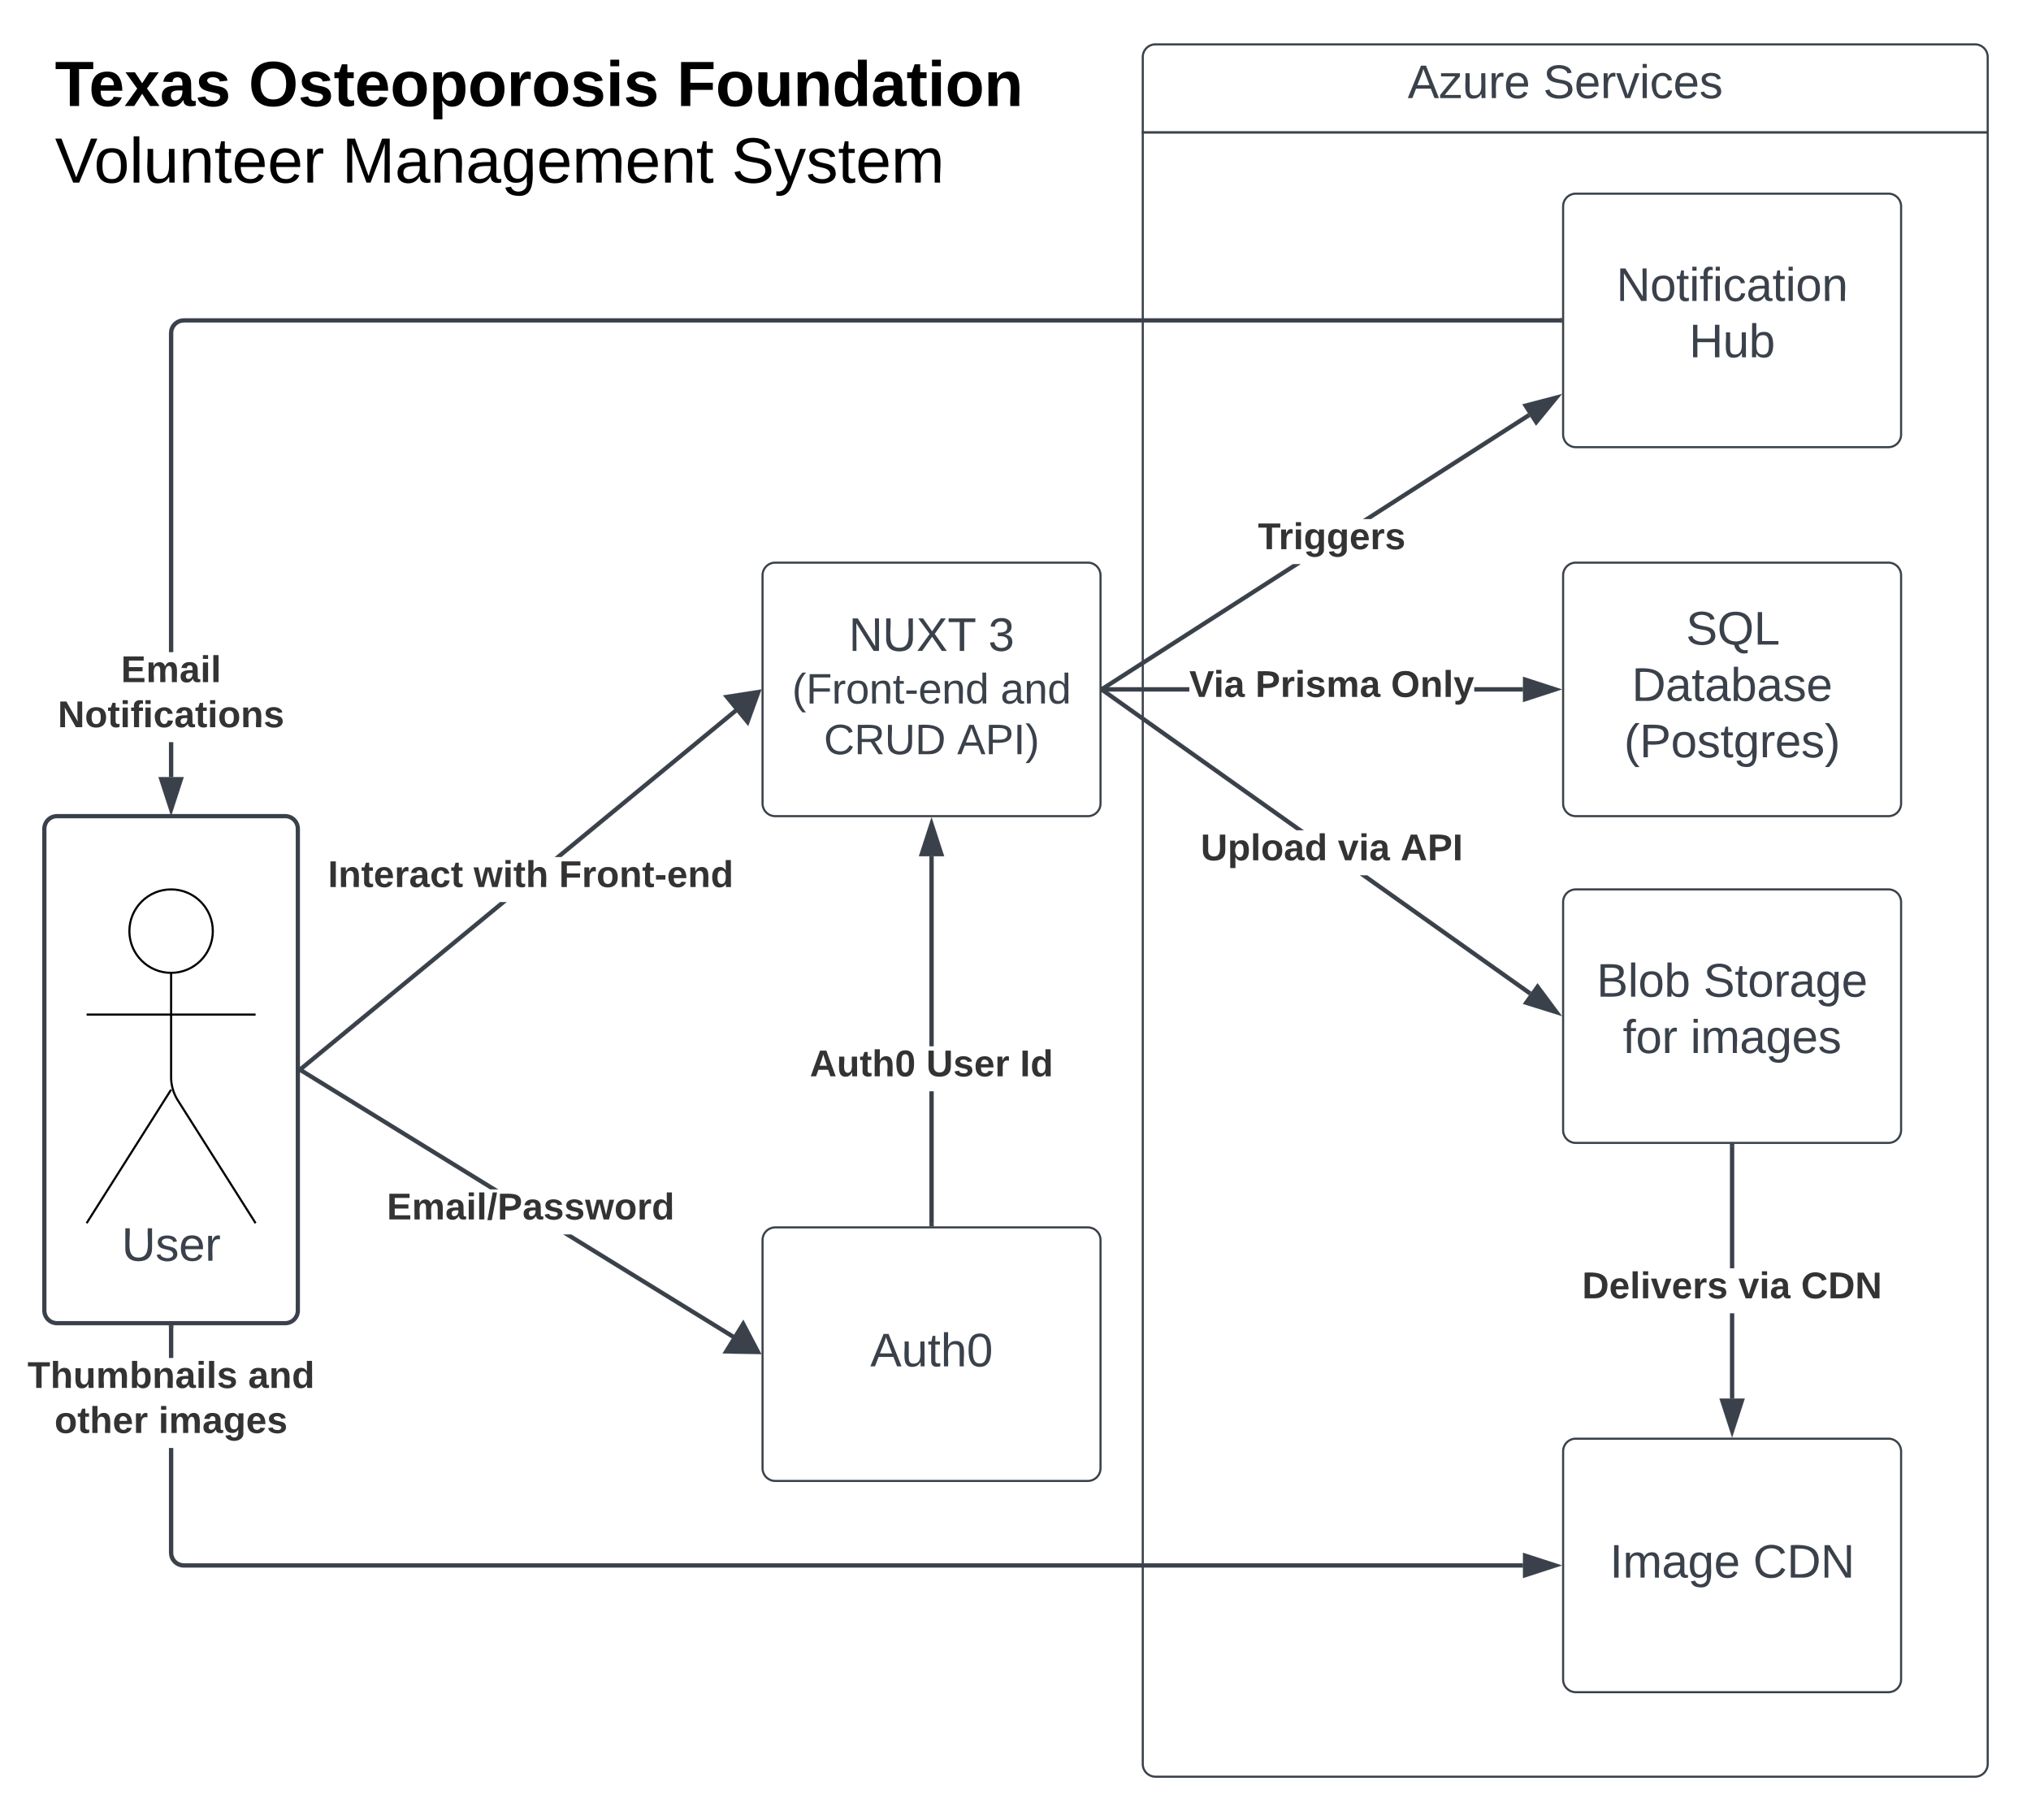 <svg xmlns="http://www.w3.org/2000/svg" xmlns:xlink="http://www.w3.org/1999/xlink" xmlns:lucid="lucid" width="961.5" height="861.5"><g transform="translate(-119 -59)" lucid:page-tab-id="0_0"><path d="M0 0h1500v1000H0z" fill="#fff"/><path d="M660 121.67V86a6 6 0 0 1 6-6h388a6 6 0 0 1 6 6v35.67z" stroke="#3a414a" fill="#fff"/><path d="M1060 121.67V894a6 6 0 0 1-6 6H666a6 6 0 0 1-6-6V121.67z" stroke="#3a414a" fill="none"/><use xlink:href="#a" transform="matrix(1,0,0,1,660,80) translate(125.401 25.444)"/><use xlink:href="#b" transform="matrix(1,0,0,1,660,80) translate(189.537 25.444)"/><path d="M140 451.33a6 6 0 0 1 6-6h108a6 6 0 0 1 6 6v228a6 6 0 0 1-6 6H146a6 6 0 0 1-6-6z" stroke="#3a414a" stroke-width="2" fill-opacity="0"/><path d="M480 331.33a6 6 0 0 1 6-6h148a6 6 0 0 1 6 6v108a6 6 0 0 1-6 6H486a6 6 0 0 1-6-6z" stroke="#3a414a" fill="#fff"/><use xlink:href="#c" transform="matrix(1,0,0,1,492,337.333) translate(28.802 29.778)"/><use xlink:href="#d" transform="matrix(1,0,0,1,492,337.333) translate(94.852 29.778)"/><use xlink:href="#e" transform="matrix(1,0,0,1,492,337.333) translate(2 54.667)"/><use xlink:href="#f" transform="matrix(1,0,0,1,492,337.333) translate(100.667 54.667)"/><use xlink:href="#g" transform="matrix(1,0,0,1,492,337.333) translate(17.028 78.667)"/><use xlink:href="#h" transform="matrix(1,0,0,1,492,337.333) translate(80.139 78.667)"/><path d="M480 646a6 6 0 0 1 6-6h148a6 6 0 0 1 6 6v108a6 6 0 0 1-6 6H486a6 6 0 0 1-6-6z" stroke="#3a414a" fill="#fff"/><use xlink:href="#i" transform="matrix(1,0,0,1,492,652) translate(38.988 53.778)"/><path d="M859 331.33a6 6 0 0 1 6-6h148a6 6 0 0 1 6 6v108a6 6 0 0 1-6 6H865a6 6 0 0 1-6-6z" stroke="#3a414a" fill="#fff"/><use xlink:href="#j" transform="matrix(1,0,0,1,871,337.333) translate(46.179 26.778)"/><use xlink:href="#k" transform="matrix(1,0,0,1,871,337.333) translate(20.5 53.444)"/><use xlink:href="#l" transform="matrix(1,0,0,1,871,337.333) translate(16.858 80.111)"/><path d="M859 486a6 6 0 0 1 6-6h148a6 6 0 0 1 6 6v108a6 6 0 0 1-6 6H865a6 6 0 0 1-6-6z" stroke="#3a414a" fill="#fff"/><use xlink:href="#m" transform="matrix(1,0,0,1,871,492) translate(3.864 38.778)"/><use xlink:href="#n" transform="matrix(1,0,0,1,871,492) translate(54.42 38.778)"/><use xlink:href="#o" transform="matrix(1,0,0,1,871,492) translate(16.241 65.444)"/><use xlink:href="#p" transform="matrix(1,0,0,1,871,492) translate(48.278 65.444)"/><path d="M859 746a6 6 0 0 1 6-6h148a6 6 0 0 1 6 6v108a6 6 0 0 1-6 6H865a6 6 0 0 1-6-6z" stroke="#3a414a" fill="#fff"/><use xlink:href="#q" transform="matrix(1,0,0,1,871,752) translate(10.099 53.778)"/><use xlink:href="#r" transform="matrix(1,0,0,1,871,752) translate(77.938 53.778)"/><path d="M219.75 499.75c0 10.9-8.84 19.75-19.75 19.75-10.9 0-19.75-8.84-19.75-19.75 0-10.9 8.84-19.75 19.75-19.75 10.9 0 19.75 8.84 19.75 19.75z" stroke="#000" fill="#fff"/><path d="M200 519.5v49.3a20.7 20.7 0 0 0 3.2 11.07L240 638m-40-63.2L160 638m0-98.75h80" stroke="#000" fill="none"/><path d="M160 486a6 6 0 0 1 6-6h68a6 6 0 0 1 6 6v168a6 6 0 0 1-6 6h-68a6 6 0 0 1-6-6z" fill="none"/><use xlink:href="#s" transform="matrix(1,0,0,1,80,638) translate(96.605 17.778)"/><path d="M682.04 386.33H641.5v-2h40.54zm157.96 0h-23.04v-2H840z" stroke="#3a414a" stroke-width=".05" fill="#3a414a"/><path d="M641.53 386.33h-1.03v-2h1.03z" fill="#3a414a"/><path d="M641.55 386.36h-1.07v-2.05h1.07zm-1.02-2v1.95h.97v-1.94z" stroke="#3a414a" stroke-width=".05" fill="#3a414a"/><path d="M855.26 385.33L841 389.97v-9.27z" fill="#3a414a"/><path d="M858.5 385.33l-18.5 6.02v-12.03zM842 388.6l10.03-3.27-10.03-3.26z" stroke="#3a414a" stroke-width=".05" fill="#3a414a"/><use xlink:href="#t" transform="matrix(1,0,0,1,682.043,374.667) translate(0 14.222)"/><use xlink:href="#u" transform="matrix(1,0,0,1,682.043,374.667) translate(31.259 14.222)"/><use xlink:href="#v" transform="matrix(1,0,0,1,682.043,374.667) translate(95.457 14.222)"/><path d="M472.37 694.43l-1.05 1.7-85.67-52.8h3.8zM354.85 622h-3.8l-89.72-55.3 1.05-1.7z" stroke="#3a414a" stroke-width=".05" fill="#3a414a"/><path d="M262.4 565.02l-1.05 1.7-.35-.2v-2.36z" fill="#3a414a"/><path d="M262.43 565l-1.07 1.76-.38-.24v-2.4zm-1.4 1.5l.3.2 1.03-1.67-1.34-.83z" stroke="#3a414a" stroke-width=".05" fill="#3a414a"/><path d="M477.83 698.97l-15-.27 8-13z" fill="#3a414a"/><path d="M479.5 700l-18.44-.34 9.85-15.98zm-14.9-2.27l11.55.2-5.38-10.22z" stroke="#3a414a" stroke-width=".05" fill="#3a414a"/><use xlink:href="#w" transform="matrix(1,0,0,1,302.151,622) translate(0 14.222)"/><path d="M561 638.5h-2v-62.92h2zm0-84.25h-2v-89.92h2z" stroke="#3a414a" stroke-width=".05" fill="#3a414a"/><path d="M561 639.5h-2v-1.03h2z" fill="#3a414a"/><path d="M561.02 639.52H559v-1.07H561zm-2-1.02v.98H561v-.98z" stroke="#3a414a" stroke-width=".05" fill="#3a414a"/><path d="M564.63 463.33h-9.26l4.63-14.26z" fill="#3a414a"/><path d="M566 464.33h-12l6-18.5zm-9.26-2h6.52L560 452.3z" stroke="#3a414a" stroke-width=".05" fill="#3a414a"/><use xlink:href="#x" transform="matrix(1,0,0,1,502.37,554.247) translate(0 14.222)"/><use xlink:href="#y" transform="matrix(1,0,0,1,502.37,554.247) translate(55.111 14.222)"/><use xlink:href="#z" transform="matrix(1,0,0,1,502.37,554.247) translate(99.506 14.222)"/><path d="M262.4 565.47l-1.26-1.54 94.6-77.93h3.13zm210.8-173.65l-88.43 72.85h-3.14l90.3-74.4z" stroke="#3a414a" stroke-width=".05" fill="#3a414a"/><path d="M262.43 565.45l-1.43 1.18v-2.6l.16-.12z" fill="#3a414a"/><path d="M262.46 565.46l-1.48 1.22v-2.65l.18-.16zm-1.44-1.4v2.52l1.37-1.13-1.25-1.5z" stroke="#3a414a" stroke-width=".05" fill="#3a414a"/><path d="M472.87 400.7l-9.7-11.8 14.8-2.32z" fill="#3a414a"/><path d="M473.22 402.67l-11.94-14.5 18.22-2.84zm-8.17-13.05l7.48 9.08 3.94-10.87z" stroke="#3a414a" stroke-width=".05" fill="#3a414a"/><use xlink:href="#A" transform="matrix(1,0,0,1,274.25,464.667) translate(0 14.222)"/><use xlink:href="#B" transform="matrix(1,0,0,1,274.25,464.667) translate(68.988 14.222)"/><use xlink:href="#C" transform="matrix(1,0,0,1,274.25,464.667) translate(109.383 14.222)"/><path d="M844 528.48l-1.17 1.63-80.02-56.77h3.46zM736.2 452h-3.46l-92-65.27 1.15-1.63z" stroke="#3a414a" stroke-width=".05" fill="#3a414a"/><path d="M641.9 385.1l-1.14 1.64-.26-.18v-2.45z" fill="#3a414a"/><path d="M641.95 385.1l-1.2 1.68-.27-.2v-2.52zm-1.43 1.45l.23.16 1.13-1.58-1.36-.96z" stroke="#3a414a" stroke-width=".05" fill="#3a414a"/><path d="M855.86 538.13l-14.32-4.48 5.37-7.56z" fill="#3a414a"/><path d="M858.5 540l-18.57-5.8 6.96-9.8zm-15.34-6.9l10.06 3.15-6.3-8.46z" stroke="#3a414a" stroke-width=".05" fill="#3a414a"/><use xlink:href="#D" transform="matrix(1,0,0,1,687.401,452) translate(0 14.222)"/><use xlink:href="#E" transform="matrix(1,0,0,1,687.401,452) translate(64.988 14.222)"/><use xlink:href="#F" transform="matrix(1,0,0,1,687.401,452) translate(94.617 14.222)"/><path d="M940 721h-2v-40.33h2zm0-61.67h-2V601.5h2z" stroke="#3a414a" stroke-width=".05" fill="#3a414a"/><path d="M940 601.53h-2v-1.03h2z" fill="#3a414a"/><path d="M940.02 601.55H938v-1.07H940zm-2-1.02v.97H940v-.98z" stroke="#3a414a" stroke-width=".05" fill="#3a414a"/><path d="M939 736.26L934.37 722h9.26z" fill="#3a414a"/><path d="M939 739.5l-6-18.5h12zm-3.26-16.5l3.26 10.03 3.26-10.03z" stroke="#3a414a" stroke-width=".05" fill="#3a414a"/><use xlink:href="#G" transform="matrix(1,0,0,1,867.988,659.333) translate(0 14.222)"/><use xlink:href="#E" transform="matrix(1,0,0,1,867.988,659.333) translate(74.025 14.222)"/><use xlink:href="#H" transform="matrix(1,0,0,1,867.988,659.333) translate(103.654 14.222)"/><path d="M201 793.96l.06.82.2.76.3.73.4.67.5.6.6.5.67.4.73.3.76.2.82.06H840v2H205.96l-1.06-.08-1.06-.26-1.02-.42-.94-.57-.83-.72-.72-.83-.57-.94-.42-1.02-.26-1.06-.08-1.06v-49.62h2zm0-92.2h-2v-14.43h2z" stroke="#3a414a" stroke-width=".05" fill="#3a414a"/><path d="M201 687.36h-2v-1.03h2z" fill="#3a414a"/><path d="M201.03 687.38h-2.06v-1.07h2.06zm-1.03-1.02h-.97v.97h1.94v-.97z" stroke="#3a414a" stroke-width=".05" fill="#3a414a"/><path d="M855.26 800L841 804.63v-9.26z" fill="#3a414a"/><path d="M858.5 800l-18.5 6v-12zm-16.5 3.26l10.03-3.26-10.03-3.26z" stroke="#3a414a" stroke-width=".05" fill="#3a414a"/><g><use xlink:href="#I" transform="matrix(1,0,0,1,132.025,701.753) translate(0.005 14.222)"/><use xlink:href="#J" transform="matrix(1,0,0,1,132.025,701.753) translate(104.449 14.222)"/><use xlink:href="#K" transform="matrix(1,0,0,1,132.025,701.753) translate(12.77 35.556)"/><use xlink:href="#L" transform="matrix(1,0,0,1,132.025,701.753) translate(62.005 35.556)"/></g><path d="M859 156.67a6 6 0 0 1 6-6h148a6 6 0 0 1 6 6v108a6 6 0 0 1-6 6H865a6 6 0 0 1-6-6z" stroke="#3a414a" fill="#fff"/><g><use xlink:href="#M" transform="matrix(1,0,0,1,871,162.667) translate(13.185 38.778)"/><use xlink:href="#N" transform="matrix(1,0,0,1,871,162.667) translate(47.66 65.444)"/></g><path d="M201 426.83h-2v-16.5h2zm656.5-215.16H206.04l-.82.06-.76.18-.73.3-.67.42-.6.5-.5.6-.4.68-.3.72-.2.76-.06.83v150.97h-2V216.63l.08-1.06.26-1.07.42-1 .57-.95.72-.84.83-.7.94-.57 1.02-.42 1.06-.25 1.06-.08H857.5z" stroke="#3a414a" stroke-width=".05" fill="#3a414a"/><path d="M858.5 211.67h-1.02v-2h1.02z" fill="#3a414a"/><path d="M858.52 211.7h-1.07v-2.06h1.07zm-1.02-2v1.94h.98v-1.95z" stroke="#3a414a" stroke-width=".05" fill="#3a414a"/><path d="M200 442.1l-4.63-14.27h9.26z" fill="#3a414a"/><path d="M200 445.33l-6-18.5h12zm-3.26-16.5l3.26 10.03 3.26-10.03z" stroke="#3a414a" stroke-width=".05" fill="#3a414a"/><g><use xlink:href="#O" transform="matrix(1,0,0,1,146.346,367.667) translate(29.956 14.222)"/><use xlink:href="#P" transform="matrix(1,0,0,1,146.346,367.667) translate(0.005 35.556)"/></g><path d="M641.88 385.63l-1.08-1.68 90.22-57.9h3.7zm201.6-129.34l-75.5 48.43h-3.7l78.1-50.12z" stroke="#3a414a" stroke-width=".05" fill="#3a414a"/><path d="M641.9 385.62l-1.4.9v-2.38l.32-.2z" fill="#3a414a"/><path d="M641.94 385.63l-1.47.94v-2.44l.36-.23zm-1.42-1.47v2.32l1.35-.87-1.05-1.63z" stroke="#3a414a" stroke-width=".05" fill="#3a414a"/><path d="M846.27 258.8l-5-7.8 14.5-3.8z" fill="#3a414a"/><path d="M846.17 260.5l-6.5-10.1 18.83-4.94zm-3.32-8.87l3.52 5.5 6.68-8.17z" stroke="#3a414a" stroke-width=".05" fill="#3a414a"/><g><use xlink:href="#Q" transform="matrix(1,0,0,1,714.512,304.73) translate(0 14.222)"/></g><path d="M140 86a6 6 0 0 1 6-6h488a6 6 0 0 1 6 6v114.8a6 6 0 0 1-6 6H146a6 6 0 0 1-6-6z" stroke="#000" stroke-opacity="0" stroke-width="2" fill="#fff" fill-opacity="0"/><g><use xlink:href="#R" transform="matrix(1,0,0,1,145,85) translate(0 24.178)"/><use xlink:href="#S" transform="matrix(1,0,0,1,145,85) translate(91.674 24.178)"/><use xlink:href="#T" transform="matrix(1,0,0,1,145,85) translate(294.415 24.178)"/><use xlink:href="#U" transform="matrix(1,0,0,1,145,85) translate(0 60.444)"/><use xlink:href="#V" transform="matrix(1,0,0,1,145,85) translate(135.832 60.444)"/><use xlink:href="#W" transform="matrix(1,0,0,1,145,85) translate(320.356 60.444)"/></g><defs><path fill="#3a414a" d="M205 0l-28-72H64L36 0H1l101-248h38L239 0h-34zm-38-99l-47-123c-12 45-31 82-46 123h93" id="X"/><path fill="#3a414a" d="M9 0v-24l116-142H16v-24h144v24L44-24h123V0H9" id="Y"/><path fill="#3a414a" d="M84 4C-5 8 30-112 23-190h32v120c0 31 7 50 39 49 72-2 45-101 50-169h31l1 190h-30c-1-10 1-25-2-33-11 22-28 36-60 37" id="Z"/><path fill="#3a414a" d="M114-163C36-179 61-72 57 0H25l-1-190h30c1 12-1 29 2 39 6-27 23-49 58-41v29" id="aa"/><path fill="#3a414a" d="M100-194c63 0 86 42 84 106H49c0 40 14 67 53 68 26 1 43-12 49-29l28 8c-11 28-37 45-77 45C44 4 14-33 15-96c1-61 26-98 85-98zm52 81c6-60-76-77-97-28-3 7-6 17-6 28h103" id="ab"/><g id="a"><use transform="matrix(0.062,0,0,0.062,0,0)" xlink:href="#X"/><use transform="matrix(0.062,0,0,0.062,14.815,0)" xlink:href="#Y"/><use transform="matrix(0.062,0,0,0.062,25.926,0)" xlink:href="#Z"/><use transform="matrix(0.062,0,0,0.062,38.272,0)" xlink:href="#aa"/><use transform="matrix(0.062,0,0,0.062,45.617,0)" xlink:href="#ab"/></g><path fill="#3a414a" d="M185-189c-5-48-123-54-124 2 14 75 158 14 163 119 3 78-121 87-175 55-17-10-28-26-33-46l33-7c5 56 141 63 141-1 0-78-155-14-162-118-5-82 145-84 179-34 5 7 8 16 11 25" id="ac"/><path fill="#3a414a" d="M108 0H70L1-190h34L89-25l56-165h34" id="ad"/><path fill="#3a414a" d="M24-231v-30h32v30H24zM24 0v-190h32V0H24" id="ae"/><path fill="#3a414a" d="M96-169c-40 0-48 33-48 73s9 75 48 75c24 0 41-14 43-38l32 2c-6 37-31 61-74 61-59 0-76-41-82-99-10-93 101-131 147-64 4 7 5 14 7 22l-32 3c-4-21-16-35-41-35" id="af"/><path fill="#3a414a" d="M135-143c-3-34-86-38-87 0 15 53 115 12 119 90S17 21 10-45l28-5c4 36 97 45 98 0-10-56-113-15-118-90-4-57 82-63 122-42 12 7 21 19 24 35" id="ag"/><g id="b"><use transform="matrix(0.062,0,0,0.062,0,0)" xlink:href="#ac"/><use transform="matrix(0.062,0,0,0.062,14.815,0)" xlink:href="#ab"/><use transform="matrix(0.062,0,0,0.062,27.16,0)" xlink:href="#aa"/><use transform="matrix(0.062,0,0,0.062,34.506,0)" xlink:href="#ad"/><use transform="matrix(0.062,0,0,0.062,45.617,0)" xlink:href="#ae"/><use transform="matrix(0.062,0,0,0.062,50.494,0)" xlink:href="#af"/><use transform="matrix(0.062,0,0,0.062,61.605,0)" xlink:href="#ab"/><use transform="matrix(0.062,0,0,0.062,73.951,0)" xlink:href="#ag"/></g><path fill="#3a414a" d="M190 0L58-211 59 0H30v-248h39L202-35l-2-213h31V0h-41" id="ah"/><path fill="#3a414a" d="M232-93c-1 65-40 97-104 97C67 4 28-28 28-90v-158h33c8 89-33 224 67 224 102 0 64-133 71-224h33v155" id="ai"/><path fill="#3a414a" d="M195 0l-74-108L45 0H8l94-129-87-119h37l69 98 67-98h37l-84 118L233 0h-38" id="aj"/><path fill="#3a414a" d="M127-220V0H93v-220H8v-28h204v28h-85" id="ak"/><g id="c"><use transform="matrix(0.062,0,0,0.062,0,0)" xlink:href="#ah"/><use transform="matrix(0.062,0,0,0.062,15.988,0)" xlink:href="#ai"/><use transform="matrix(0.062,0,0,0.062,31.975,0)" xlink:href="#aj"/><use transform="matrix(0.062,0,0,0.062,46.79,0)" xlink:href="#ak"/></g><path fill="#3a414a" d="M126-127c33 6 58 20 58 59 0 88-139 92-164 29-3-8-5-16-6-25l32-3c6 27 21 44 54 44 32 0 52-15 52-46 0-38-36-46-79-43v-28c39 1 72-4 72-42 0-27-17-43-46-43-28 0-47 15-49 41l-32-3c6-42 35-63 81-64 48-1 79 21 79 65 0 36-21 52-52 59" id="al"/><use transform="matrix(0.062,0,0,0.062,0,0)" xlink:href="#al" id="d"/><path fill="#3a414a" d="M87 75C49 33 22-17 22-94c0-76 28-126 65-167h31c-38 41-64 92-64 168S80 34 118 75H87" id="am"/><path fill="#3a414a" d="M63-220v92h138v28H63V0H30v-248h175v28H63" id="an"/><path fill="#3a414a" d="M100-194c62-1 85 37 85 99 1 63-27 99-86 99S16-35 15-95c0-66 28-99 85-99zM99-20c44 1 53-31 53-75 0-43-8-75-51-75s-53 32-53 75 10 74 51 75" id="ao"/><path fill="#3a414a" d="M117-194c89-4 53 116 60 194h-32v-121c0-31-8-49-39-48C34-167 62-67 57 0H25l-1-190h30c1 10-1 24 2 32 11-22 29-35 61-36" id="ap"/><path fill="#3a414a" d="M59-47c-2 24 18 29 38 22v24C64 9 27 4 27-40v-127H5v-23h24l9-43h21v43h35v23H59v120" id="aq"/><path fill="#3a414a" d="M16-82v-28h88v28H16" id="ar"/><path fill="#3a414a" d="M85-194c31 0 48 13 60 33l-1-100h32l1 261h-30c-2-10 0-23-3-31C134-8 116 4 85 4 32 4 16-35 15-94c0-66 23-100 70-100zm9 24c-40 0-46 34-46 75 0 40 6 74 45 74 42 0 51-32 51-76 0-42-9-74-50-73" id="as"/><g id="e"><use transform="matrix(0.056,0,0,0.056,0,0)" xlink:href="#am"/><use transform="matrix(0.056,0,0,0.056,6.611,0)" xlink:href="#an"/><use transform="matrix(0.056,0,0,0.056,18.778,0)" xlink:href="#aa"/><use transform="matrix(0.056,0,0,0.056,25.389,0)" xlink:href="#ao"/><use transform="matrix(0.056,0,0,0.056,36.5,0)" xlink:href="#ap"/><use transform="matrix(0.056,0,0,0.056,47.611,0)" xlink:href="#aq"/><use transform="matrix(0.056,0,0,0.056,53.167,0)" xlink:href="#ar"/><use transform="matrix(0.056,0,0,0.056,59.778,0)" xlink:href="#ab"/><use transform="matrix(0.056,0,0,0.056,70.889,0)" xlink:href="#ap"/><use transform="matrix(0.056,0,0,0.056,82,0)" xlink:href="#as"/></g><path fill="#3a414a" d="M141-36C126-15 110 5 73 4 37 3 15-17 15-53c-1-64 63-63 125-63 3-35-9-54-41-54-24 1-41 7-42 31l-33-3c5-37 33-52 76-52 45 0 72 20 72 64v82c-1 20 7 32 28 27v20c-31 9-61-2-59-35zM48-53c0 20 12 33 32 33 41-3 63-29 60-74-43 2-92-5-92 41" id="at"/><g id="f"><use transform="matrix(0.056,0,0,0.056,0,0)" xlink:href="#at"/><use transform="matrix(0.056,0,0,0.056,11.111,0)" xlink:href="#ap"/><use transform="matrix(0.056,0,0,0.056,22.222,0)" xlink:href="#as"/></g><path fill="#3a414a" d="M212-179c-10-28-35-45-73-45-59 0-87 40-87 99 0 60 29 101 89 101 43 0 62-24 78-52l27 14C228-24 195 4 139 4 59 4 22-46 18-125c-6-104 99-153 187-111 19 9 31 26 39 46" id="au"/><path fill="#3a414a" d="M233-177c-1 41-23 64-60 70L243 0h-38l-65-103H63V0H30v-248c88 3 205-21 203 71zM63-129c60-2 137 13 137-47 0-61-80-42-137-45v92" id="av"/><path fill="#3a414a" d="M30-248c118-7 216 8 213 122C240-48 200 0 122 0H30v-248zM63-27c89 8 146-16 146-99s-60-101-146-95v194" id="aw"/><g id="g"><use transform="matrix(0.056,0,0,0.056,0,0)" xlink:href="#au"/><use transform="matrix(0.056,0,0,0.056,14.389,0)" xlink:href="#av"/><use transform="matrix(0.056,0,0,0.056,28.778,0)" xlink:href="#ai"/><use transform="matrix(0.056,0,0,0.056,43.167,0)" xlink:href="#aw"/></g><path fill="#3a414a" d="M30-248c87 1 191-15 191 75 0 78-77 80-158 76V0H30v-248zm33 125c57 0 124 11 124-50 0-59-68-47-124-48v98" id="ax"/><path fill="#3a414a" d="M33 0v-248h34V0H33" id="ay"/><path fill="#3a414a" d="M33-261c38 41 65 92 65 168S71 34 33 75H2C39 34 66-17 66-93S39-220 2-261h31" id="az"/><g id="h"><use transform="matrix(0.056,0,0,0.056,0,0)" xlink:href="#X"/><use transform="matrix(0.056,0,0,0.056,13.333,0)" xlink:href="#ax"/><use transform="matrix(0.056,0,0,0.056,26.667,0)" xlink:href="#ay"/><use transform="matrix(0.056,0,0,0.056,32.222,0)" xlink:href="#az"/></g><path fill="#3a414a" d="M106-169C34-169 62-67 57 0H25v-261h32l-1 103c12-21 28-36 61-36 89 0 53 116 60 194h-32v-121c2-32-8-49-39-48" id="aA"/><path fill="#3a414a" d="M101-251c68 0 85 55 85 127S166 4 100 4C33 4 14-52 14-124c0-73 17-127 87-127zm-1 229c47 0 54-49 54-102s-4-102-53-102c-51 0-55 48-55 102 0 53 5 102 54 102" id="aB"/><g id="i"><use transform="matrix(0.062,0,0,0.062,0,0)" xlink:href="#X"/><use transform="matrix(0.062,0,0,0.062,14.815,0)" xlink:href="#Z"/><use transform="matrix(0.062,0,0,0.062,27.16,0)" xlink:href="#aq"/><use transform="matrix(0.062,0,0,0.062,33.333,0)" xlink:href="#aA"/><use transform="matrix(0.062,0,0,0.062,45.679,0)" xlink:href="#aB"/></g><path fill="#3a414a" d="M140-251c81 0 123 46 123 126C263-53 228-8 163 1c7 30 30 48 69 40v23c-55 16-95-15-103-61C56-3 17-48 17-125c0-80 42-126 123-126zm0 227c63 0 89-41 89-101s-29-99-89-99c-61 0-89 39-89 99S79-25 140-24" id="aC"/><path fill="#3a414a" d="M30 0v-248h33v221h125V0H30" id="aD"/><g id="j"><use transform="matrix(0.062,0,0,0.062,0,0)" xlink:href="#ac"/><use transform="matrix(0.062,0,0,0.062,14.815,0)" xlink:href="#aC"/><use transform="matrix(0.062,0,0,0.062,32.099,0)" xlink:href="#aD"/></g><path fill="#3a414a" d="M115-194c53 0 69 39 70 98 0 66-23 100-70 100C84 3 66-7 56-30L54 0H23l1-261h32v101c10-23 28-34 59-34zm-8 174c40 0 45-34 45-75 0-40-5-75-45-74-42 0-51 32-51 76 0 43 10 73 51 73" id="aE"/><g id="k"><use transform="matrix(0.062,0,0,0.062,0,0)" xlink:href="#aw"/><use transform="matrix(0.062,0,0,0.062,15.988,0)" xlink:href="#at"/><use transform="matrix(0.062,0,0,0.062,28.333,0)" xlink:href="#aq"/><use transform="matrix(0.062,0,0,0.062,34.506,0)" xlink:href="#at"/><use transform="matrix(0.062,0,0,0.062,46.852,0)" xlink:href="#aE"/><use transform="matrix(0.062,0,0,0.062,59.198,0)" xlink:href="#at"/><use transform="matrix(0.062,0,0,0.062,71.543,0)" xlink:href="#ag"/><use transform="matrix(0.062,0,0,0.062,82.654,0)" xlink:href="#ab"/></g><path fill="#3a414a" d="M177-190C167-65 218 103 67 71c-23-6-38-20-44-43l32-5c15 47 100 32 89-28v-30C133-14 115 1 83 1 29 1 15-40 15-95c0-56 16-97 71-98 29-1 48 16 59 35 1-10 0-23 2-32h30zM94-22c36 0 50-32 50-73 0-42-14-75-50-75-39 0-46 34-46 75s6 73 46 73" id="aF"/><g id="l"><use transform="matrix(0.062,0,0,0.062,0,0)" xlink:href="#am"/><use transform="matrix(0.062,0,0,0.062,7.346,0)" xlink:href="#ax"/><use transform="matrix(0.062,0,0,0.062,22.16,0)" xlink:href="#ao"/><use transform="matrix(0.062,0,0,0.062,34.506,0)" xlink:href="#ag"/><use transform="matrix(0.062,0,0,0.062,45.617,0)" xlink:href="#aq"/><use transform="matrix(0.062,0,0,0.062,51.79,0)" xlink:href="#aF"/><use transform="matrix(0.062,0,0,0.062,64.136,0)" xlink:href="#aa"/><use transform="matrix(0.062,0,0,0.062,71.481,0)" xlink:href="#ab"/><use transform="matrix(0.062,0,0,0.062,83.827,0)" xlink:href="#ag"/><use transform="matrix(0.062,0,0,0.062,94.938,0)" xlink:href="#az"/></g><path fill="#3a414a" d="M160-131c35 5 61 23 61 61C221 17 115-2 30 0v-248c76 3 177-17 177 60 0 33-19 50-47 57zm-97-11c50-1 110 9 110-42 0-47-63-36-110-37v79zm0 115c55-2 124 14 124-45 0-56-70-42-124-44v89" id="aG"/><path fill="#3a414a" d="M24 0v-261h32V0H24" id="aH"/><g id="m"><use transform="matrix(0.062,0,0,0.062,0,0)" xlink:href="#aG"/><use transform="matrix(0.062,0,0,0.062,14.815,0)" xlink:href="#aH"/><use transform="matrix(0.062,0,0,0.062,19.691,0)" xlink:href="#ao"/><use transform="matrix(0.062,0,0,0.062,32.037,0)" xlink:href="#aE"/></g><g id="n"><use transform="matrix(0.062,0,0,0.062,0,0)" xlink:href="#ac"/><use transform="matrix(0.062,0,0,0.062,14.815,0)" xlink:href="#aq"/><use transform="matrix(0.062,0,0,0.062,20.988,0)" xlink:href="#ao"/><use transform="matrix(0.062,0,0,0.062,33.333,0)" xlink:href="#aa"/><use transform="matrix(0.062,0,0,0.062,40.679,0)" xlink:href="#at"/><use transform="matrix(0.062,0,0,0.062,53.025,0)" xlink:href="#aF"/><use transform="matrix(0.062,0,0,0.062,65.37,0)" xlink:href="#ab"/></g><path fill="#3a414a" d="M101-234c-31-9-42 10-38 44h38v23H63V0H32v-167H5v-23h27c-7-52 17-82 69-68v24" id="aI"/><g id="o"><use transform="matrix(0.062,0,0,0.062,0,0)" xlink:href="#aI"/><use transform="matrix(0.062,0,0,0.062,6.173,0)" xlink:href="#ao"/><use transform="matrix(0.062,0,0,0.062,18.519,0)" xlink:href="#aa"/></g><path fill="#3a414a" d="M210-169c-67 3-38 105-44 169h-31v-121c0-29-5-50-35-48C34-165 62-65 56 0H25l-1-190h30c1 10-1 24 2 32 10-44 99-50 107 0 11-21 27-35 58-36 85-2 47 119 55 194h-31v-121c0-29-5-49-35-48" id="aJ"/><g id="p"><use transform="matrix(0.062,0,0,0.062,0,0)" xlink:href="#ae"/><use transform="matrix(0.062,0,0,0.062,4.877,0)" xlink:href="#aJ"/><use transform="matrix(0.062,0,0,0.062,23.333,0)" xlink:href="#at"/><use transform="matrix(0.062,0,0,0.062,35.679,0)" xlink:href="#aF"/><use transform="matrix(0.062,0,0,0.062,48.025,0)" xlink:href="#ab"/><use transform="matrix(0.062,0,0,0.062,60.37,0)" xlink:href="#ag"/></g><g id="q"><use transform="matrix(0.062,0,0,0.062,0,0)" xlink:href="#ay"/><use transform="matrix(0.062,0,0,0.062,6.173,0)" xlink:href="#aJ"/><use transform="matrix(0.062,0,0,0.062,24.63,0)" xlink:href="#at"/><use transform="matrix(0.062,0,0,0.062,36.975,0)" xlink:href="#aF"/><use transform="matrix(0.062,0,0,0.062,49.321,0)" xlink:href="#ab"/></g><g id="r"><use transform="matrix(0.062,0,0,0.062,0,0)" xlink:href="#au"/><use transform="matrix(0.062,0,0,0.062,15.988,0)" xlink:href="#aw"/><use transform="matrix(0.062,0,0,0.062,31.975,0)" xlink:href="#ah"/></g><g id="s"><use transform="matrix(0.062,0,0,0.062,0,0)" xlink:href="#ai"/><use transform="matrix(0.062,0,0,0.062,15.988,0)" xlink:href="#ag"/><use transform="matrix(0.062,0,0,0.062,27.099,0)" xlink:href="#ab"/><use transform="matrix(0.062,0,0,0.062,39.444,0)" xlink:href="#aa"/></g><path fill="#333" d="M147 0H94L2-248h55l64 206c17-72 42-137 63-206h54" id="aK"/><path fill="#333" d="M25-224v-37h50v37H25zM25 0v-190h50V0H25" id="aL"/><path fill="#333" d="M133-34C117-15 103 5 69 4 32 3 11-16 11-54c-1-60 55-63 116-61 1-26-3-47-28-47-18 1-26 9-28 27l-52-2c7-38 36-58 82-57s74 22 75 68l1 82c-1 14 12 18 25 15v27c-30 8-71 5-69-32zm-48 3c29 0 43-24 42-57-32 0-66-3-65 30 0 17 8 27 23 27" id="aM"/><g id="t"><use transform="matrix(0.049,0,0,0.049,0,0)" xlink:href="#aK"/><use transform="matrix(0.049,0,0,0.049,11.506,0)" xlink:href="#aL"/><use transform="matrix(0.049,0,0,0.049,16.444,0)" xlink:href="#aM"/></g><path fill="#333" d="M24-248c93 1 206-16 204 79-1 75-69 88-152 82V0H24v-248zm52 121c47 0 100 7 100-41 0-47-54-39-100-39v80" id="aN"/><path fill="#333" d="M135-150c-39-12-60 13-60 57V0H25l-1-190h47c2 13-1 29 3 40 6-28 27-53 61-41v41" id="aO"/><path fill="#333" d="M137-138c1-29-70-34-71-4 15 46 118 7 119 86 1 83-164 76-172 9l43-7c4 19 20 25 44 25 33 8 57-30 24-41C81-84 22-81 20-136c-2-80 154-74 161-7" id="aP"/><path fill="#333" d="M220-157c-53 9-28 100-34 157h-49v-107c1-27-5-49-29-50C55-147 81-57 75 0H25l-1-190h47c2 12-1 28 3 38 10-53 101-56 108 0 13-22 24-43 59-42 82 1 51 116 57 194h-49v-107c-1-25-5-48-29-50" id="aQ"/><g id="u"><use transform="matrix(0.049,0,0,0.049,0,0)" xlink:href="#aN"/><use transform="matrix(0.049,0,0,0.049,11.852,0)" xlink:href="#aO"/><use transform="matrix(0.049,0,0,0.049,18.765,0)" xlink:href="#aL"/><use transform="matrix(0.049,0,0,0.049,23.704,0)" xlink:href="#aP"/><use transform="matrix(0.049,0,0,0.049,33.58,0)" xlink:href="#aQ"/><use transform="matrix(0.049,0,0,0.049,49.383,0)" xlink:href="#aM"/></g><path fill="#333" d="M140-251c80 0 125 45 125 126S219 4 139 4C58 4 15-44 15-125s44-126 125-126zm-1 214c52 0 73-35 73-88 0-50-21-86-72-86-52 0-73 35-73 86s22 88 72 88" id="aR"/><path fill="#333" d="M135-194c87-1 58 113 63 194h-50c-7-57 23-157-34-157-59 0-34 97-39 157H25l-1-190h47c2 12-1 28 3 38 12-26 28-41 61-42" id="aS"/><path fill="#333" d="M25 0v-261h50V0H25" id="aT"/><path fill="#333" d="M123 10C108 53 80 86 19 72V37c35 8 53-11 59-39L3-190h52l48 148c12-52 28-100 44-148h51" id="aU"/><g id="v"><use transform="matrix(0.049,0,0,0.049,0,0)" xlink:href="#aR"/><use transform="matrix(0.049,0,0,0.049,13.827,0)" xlink:href="#aS"/><use transform="matrix(0.049,0,0,0.049,24.642,0)" xlink:href="#aT"/><use transform="matrix(0.049,0,0,0.049,29.58,0)" xlink:href="#aU"/></g><path fill="#333" d="M24 0v-248h195v40H76v63h132v40H76v65h150V0H24" id="aV"/><path fill="#333" d="M4 7l51-268h42L46 7H4" id="aW"/><path fill="#333" d="M231 0h-52l-39-155L100 0H48L-1-190h46L77-45c9-52 24-97 36-145h53l37 145 32-145h46" id="aX"/><path fill="#333" d="M110-194c64 0 96 36 96 99 0 64-35 99-97 99-61 0-95-36-95-99 0-62 34-99 96-99zm-1 164c35 0 45-28 45-65 0-40-10-65-43-65-34 0-45 26-45 65 0 36 10 65 43 65" id="aY"/><path fill="#333" d="M88-194c31-1 46 15 58 34l-1-101h50l1 261h-48c-2-10 0-23-3-31C134-8 116 4 84 4 32 4 16-41 15-95c0-56 19-97 73-99zm17 164c33 0 40-30 41-66 1-37-9-64-41-64s-38 30-39 65c0 43 13 65 39 65" id="aZ"/><g id="w"><use transform="matrix(0.049,0,0,0.049,0,0)" xlink:href="#aV"/><use transform="matrix(0.049,0,0,0.049,11.852,0)" xlink:href="#aQ"/><use transform="matrix(0.049,0,0,0.049,27.654,0)" xlink:href="#aM"/><use transform="matrix(0.049,0,0,0.049,37.531,0)" xlink:href="#aL"/><use transform="matrix(0.049,0,0,0.049,42.469,0)" xlink:href="#aT"/><use transform="matrix(0.049,0,0,0.049,47.407,0)" xlink:href="#aW"/><use transform="matrix(0.049,0,0,0.049,52.346,0)" xlink:href="#aN"/><use transform="matrix(0.049,0,0,0.049,64.198,0)" xlink:href="#aM"/><use transform="matrix(0.049,0,0,0.049,74.074,0)" xlink:href="#aP"/><use transform="matrix(0.049,0,0,0.049,83.951,0)" xlink:href="#aP"/><use transform="matrix(0.049,0,0,0.049,93.827,0)" xlink:href="#aX"/><use transform="matrix(0.049,0,0,0.049,107.654,0)" xlink:href="#aY"/><use transform="matrix(0.049,0,0,0.049,118.469,0)" xlink:href="#aO"/><use transform="matrix(0.049,0,0,0.049,125.383,0)" xlink:href="#aZ"/></g><path fill="#333" d="M199 0l-22-63H83L61 0H9l90-248h61L250 0h-51zm-33-102l-36-108c-10 38-24 72-36 108h72" id="ba"/><path fill="#333" d="M85 4C-2 5 27-109 22-190h50c7 57-23 150 33 157 60-5 35-97 40-157h50l1 190h-47c-2-12 1-28-3-38-12 25-28 42-61 42" id="bb"/><path fill="#333" d="M115-3C79 11 28 4 28-45v-112H4v-33h27l15-45h31v45h36v33H77v99c-1 23 16 31 38 25v30" id="bc"/><path fill="#333" d="M114-157C55-157 80-60 75 0H25v-261h50l-1 109c12-26 28-41 61-42 86-1 58 113 63 194h-50c-7-57 23-157-34-157" id="bd"/><path fill="#333" d="M101-251c68 0 84 54 84 127C185-50 166 4 99 4S15-52 14-124c-1-75 17-127 87-127zm-1 216c37-5 36-46 36-89s4-89-36-89c-39 0-36 45-36 89 0 43-3 85 36 89" id="be"/><g id="x"><use transform="matrix(0.049,0,0,0.049,0,0)" xlink:href="#ba"/><use transform="matrix(0.049,0,0,0.049,12.79,0)" xlink:href="#bb"/><use transform="matrix(0.049,0,0,0.049,23.605,0)" xlink:href="#bc"/><use transform="matrix(0.049,0,0,0.049,29.481,0)" xlink:href="#bd"/><use transform="matrix(0.049,0,0,0.049,40.296,0)" xlink:href="#be"/></g><path fill="#333" d="M238-95c0 69-44 99-111 99C63 4 22-25 22-93v-155h51v151c-1 38 19 59 55 60 90 1 49-130 58-211h52v153" id="bf"/><path fill="#333" d="M185-48c-13 30-37 53-82 52C43 2 14-33 14-96s30-98 90-98c62 0 83 45 84 108H66c0 31 8 55 39 56 18 0 30-7 34-22zm-45-69c5-46-57-63-70-21-2 6-4 13-4 21h74" id="bg"/><g id="y"><use transform="matrix(0.049,0,0,0.049,0,0)" xlink:href="#bf"/><use transform="matrix(0.049,0,0,0.049,12.79,0)" xlink:href="#aP"/><use transform="matrix(0.049,0,0,0.049,22.667,0)" xlink:href="#bg"/><use transform="matrix(0.049,0,0,0.049,32.543,0)" xlink:href="#aO"/></g><path fill="#333" d="M24 0v-248h52V0H24" id="bh"/><g id="z"><use transform="matrix(0.049,0,0,0.049,0,0)" xlink:href="#bh"/><use transform="matrix(0.049,0,0,0.049,4.938,0)" xlink:href="#aZ"/></g><path fill="#333" d="M190-63c-7 42-38 67-86 67-59 0-84-38-90-98-12-110 154-137 174-36l-49 2c-2-19-15-32-35-32-30 0-35 28-38 64-6 74 65 87 74 30" id="bi"/><g id="A"><use transform="matrix(0.049,0,0,0.049,0,0)" xlink:href="#bh"/><use transform="matrix(0.049,0,0,0.049,4.938,0)" xlink:href="#aS"/><use transform="matrix(0.049,0,0,0.049,15.753,0)" xlink:href="#bc"/><use transform="matrix(0.049,0,0,0.049,21.63,0)" xlink:href="#bg"/><use transform="matrix(0.049,0,0,0.049,31.506,0)" xlink:href="#aO"/><use transform="matrix(0.049,0,0,0.049,38.42,0)" xlink:href="#aM"/><use transform="matrix(0.049,0,0,0.049,48.296,0)" xlink:href="#bi"/><use transform="matrix(0.049,0,0,0.049,58.173,0)" xlink:href="#bc"/></g><g id="B"><use transform="matrix(0.049,0,0,0.049,0,0)" xlink:href="#aX"/><use transform="matrix(0.049,0,0,0.049,13.827,0)" xlink:href="#aL"/><use transform="matrix(0.049,0,0,0.049,18.765,0)" xlink:href="#bc"/><use transform="matrix(0.049,0,0,0.049,24.642,0)" xlink:href="#bd"/></g><path fill="#333" d="M76-208v77h127v40H76V0H24v-248h183v40H76" id="bj"/><path fill="#333" d="M14-72v-43h91v43H14" id="bk"/><g id="C"><use transform="matrix(0.049,0,0,0.049,0,0)" xlink:href="#bj"/><use transform="matrix(0.049,0,0,0.049,10.815,0)" xlink:href="#aO"/><use transform="matrix(0.049,0,0,0.049,17.728,0)" xlink:href="#aY"/><use transform="matrix(0.049,0,0,0.049,28.543,0)" xlink:href="#aS"/><use transform="matrix(0.049,0,0,0.049,39.358,0)" xlink:href="#bc"/><use transform="matrix(0.049,0,0,0.049,45.235,0)" xlink:href="#bk"/><use transform="matrix(0.049,0,0,0.049,51.111,0)" xlink:href="#bg"/><use transform="matrix(0.049,0,0,0.049,60.988,0)" xlink:href="#aS"/><use transform="matrix(0.049,0,0,0.049,71.802,0)" xlink:href="#aZ"/></g><path fill="#333" d="M135-194c53 0 70 44 70 98 0 56-19 98-73 100-31 1-45-17-59-34 3 33 2 69 2 105H25l-1-265h48c2 10 0 23 3 31 11-24 29-35 60-35zM114-30c33 0 39-31 40-66 0-38-9-64-40-64-56 0-55 130 0 130" id="bl"/><g id="D"><use transform="matrix(0.049,0,0,0.049,0,0)" xlink:href="#bf"/><use transform="matrix(0.049,0,0,0.049,12.79,0)" xlink:href="#bl"/><use transform="matrix(0.049,0,0,0.049,23.605,0)" xlink:href="#aT"/><use transform="matrix(0.049,0,0,0.049,28.543,0)" xlink:href="#aY"/><use transform="matrix(0.049,0,0,0.049,39.358,0)" xlink:href="#aM"/><use transform="matrix(0.049,0,0,0.049,49.235,0)" xlink:href="#aZ"/></g><path fill="#333" d="M128 0H69L1-190h53L99-40l48-150h52" id="bm"/><g id="E"><use transform="matrix(0.049,0,0,0.049,0,0)" xlink:href="#bm"/><use transform="matrix(0.049,0,0,0.049,9.877,0)" xlink:href="#aL"/><use transform="matrix(0.049,0,0,0.049,14.815,0)" xlink:href="#aM"/></g><g id="F"><use transform="matrix(0.049,0,0,0.049,0,0)" xlink:href="#ba"/><use transform="matrix(0.049,0,0,0.049,12.79,0)" xlink:href="#aN"/><use transform="matrix(0.049,0,0,0.049,24.642,0)" xlink:href="#bh"/></g><path fill="#333" d="M24-248c120-7 223 5 221 122C244-46 201 0 124 0H24v-248zM76-40c74 7 117-18 117-86 0-67-45-88-117-82v168" id="bn"/><g id="G"><use transform="matrix(0.049,0,0,0.049,0,0)" xlink:href="#bn"/><use transform="matrix(0.049,0,0,0.049,12.79,0)" xlink:href="#bg"/><use transform="matrix(0.049,0,0,0.049,22.667,0)" xlink:href="#aT"/><use transform="matrix(0.049,0,0,0.049,27.605,0)" xlink:href="#aL"/><use transform="matrix(0.049,0,0,0.049,32.543,0)" xlink:href="#bm"/><use transform="matrix(0.049,0,0,0.049,42.42,0)" xlink:href="#bg"/><use transform="matrix(0.049,0,0,0.049,52.296,0)" xlink:href="#aO"/><use transform="matrix(0.049,0,0,0.049,59.21,0)" xlink:href="#aP"/></g><path fill="#333" d="M67-125c0 53 21 87 73 88 37 1 54-22 65-47l45 17C233-25 199 4 140 4 58 4 20-42 15-125 8-235 124-281 211-232c18 10 29 29 36 50l-46 12c-8-25-30-41-62-41-52 0-71 34-72 86" id="bo"/><path fill="#333" d="M175 0L67-191c6 58 2 128 3 191H24v-248h59L193-55c-6-58-2-129-3-193h46V0h-61" id="bp"/><g id="H"><use transform="matrix(0.049,0,0,0.049,0,0)" xlink:href="#bo"/><use transform="matrix(0.049,0,0,0.049,12.79,0)" xlink:href="#bn"/><use transform="matrix(0.049,0,0,0.049,25.58,0)" xlink:href="#bp"/></g><path fill="#333" d="M136-208V0H84v-208H4v-40h212v40h-80" id="bq"/><path fill="#333" d="M135-194c52 0 70 43 70 98 0 56-19 99-73 100-30 1-46-15-58-35L72 0H24l1-261h50v104c11-23 29-37 60-37zM114-30c31 0 40-27 40-66 0-37-7-63-39-63s-41 28-41 65c0 36 8 64 40 64" id="br"/><g id="I"><use transform="matrix(0.049,0,0,0.049,0,0)" xlink:href="#bq"/><use transform="matrix(0.049,0,0,0.049,10.815,0)" xlink:href="#bd"/><use transform="matrix(0.049,0,0,0.049,21.63,0)" xlink:href="#bb"/><use transform="matrix(0.049,0,0,0.049,32.444,0)" xlink:href="#aQ"/><use transform="matrix(0.049,0,0,0.049,48.247,0)" xlink:href="#br"/><use transform="matrix(0.049,0,0,0.049,59.062,0)" xlink:href="#aS"/><use transform="matrix(0.049,0,0,0.049,69.877,0)" xlink:href="#aM"/><use transform="matrix(0.049,0,0,0.049,79.753,0)" xlink:href="#aL"/><use transform="matrix(0.049,0,0,0.049,84.691,0)" xlink:href="#aT"/><use transform="matrix(0.049,0,0,0.049,89.63,0)" xlink:href="#aP"/></g><g id="J"><use transform="matrix(0.049,0,0,0.049,0,0)" xlink:href="#aM"/><use transform="matrix(0.049,0,0,0.049,9.877,0)" xlink:href="#aS"/><use transform="matrix(0.049,0,0,0.049,20.691,0)" xlink:href="#aZ"/></g><g id="K"><use transform="matrix(0.049,0,0,0.049,0,0)" xlink:href="#aY"/><use transform="matrix(0.049,0,0,0.049,10.815,0)" xlink:href="#bc"/><use transform="matrix(0.049,0,0,0.049,16.691,0)" xlink:href="#bd"/><use transform="matrix(0.049,0,0,0.049,27.506,0)" xlink:href="#bg"/><use transform="matrix(0.049,0,0,0.049,37.383,0)" xlink:href="#aO"/></g><path fill="#333" d="M195-6C206 82 75 100 31 46c-4-6-6-13-8-21l49-6c3 16 16 24 34 25 40 0 42-37 40-79-11 22-30 35-61 35-53 0-70-43-70-97 0-56 18-96 73-97 30 0 46 14 59 34l2-30h47zm-90-29c32 0 41-27 41-63 0-35-9-62-40-62-32 0-39 29-40 63 0 36 9 62 39 62" id="bs"/><g id="L"><use transform="matrix(0.049,0,0,0.049,0,0)" xlink:href="#aL"/><use transform="matrix(0.049,0,0,0.049,4.938,0)" xlink:href="#aQ"/><use transform="matrix(0.049,0,0,0.049,20.741,0)" xlink:href="#aM"/><use transform="matrix(0.049,0,0,0.049,30.617,0)" xlink:href="#bs"/><use transform="matrix(0.049,0,0,0.049,41.432,0)" xlink:href="#bg"/><use transform="matrix(0.049,0,0,0.049,51.309,0)" xlink:href="#aP"/></g><g id="M"><use transform="matrix(0.062,0,0,0.062,0,0)" xlink:href="#ah"/><use transform="matrix(0.062,0,0,0.062,15.988,0)" xlink:href="#ao"/><use transform="matrix(0.062,0,0,0.062,28.333,0)" xlink:href="#aq"/><use transform="matrix(0.062,0,0,0.062,34.506,0)" xlink:href="#ae"/><use transform="matrix(0.062,0,0,0.062,39.383,0)" xlink:href="#aI"/><use transform="matrix(0.062,0,0,0.062,45.556,0)" xlink:href="#ae"/><use transform="matrix(0.062,0,0,0.062,50.432,0)" xlink:href="#af"/><use transform="matrix(0.062,0,0,0.062,61.543,0)" xlink:href="#at"/><use transform="matrix(0.062,0,0,0.062,73.889,0)" xlink:href="#aq"/><use transform="matrix(0.062,0,0,0.062,80.062,0)" xlink:href="#ae"/><use transform="matrix(0.062,0,0,0.062,84.938,0)" xlink:href="#ao"/><use transform="matrix(0.062,0,0,0.062,97.284,0)" xlink:href="#ap"/></g><path fill="#3a414a" d="M197 0v-115H63V0H30v-248h33v105h134v-105h34V0h-34" id="bt"/><g id="N"><use transform="matrix(0.062,0,0,0.062,0,0)" xlink:href="#bt"/><use transform="matrix(0.062,0,0,0.062,15.988,0)" xlink:href="#Z"/><use transform="matrix(0.062,0,0,0.062,28.333,0)" xlink:href="#aE"/></g><g id="O"><use transform="matrix(0.049,0,0,0.049,0,0)" xlink:href="#aV"/><use transform="matrix(0.049,0,0,0.049,11.852,0)" xlink:href="#aQ"/><use transform="matrix(0.049,0,0,0.049,27.654,0)" xlink:href="#aM"/><use transform="matrix(0.049,0,0,0.049,37.531,0)" xlink:href="#aL"/><use transform="matrix(0.049,0,0,0.049,42.469,0)" xlink:href="#aT"/></g><path fill="#333" d="M121-226c-27-7-43 5-38 36h38v33H83V0H34v-157H6v-33h28c-9-59 32-81 87-68v32" id="bu"/><g id="P"><use transform="matrix(0.049,0,0,0.049,0,0)" xlink:href="#bp"/><use transform="matrix(0.049,0,0,0.049,12.79,0)" xlink:href="#aY"/><use transform="matrix(0.049,0,0,0.049,23.605,0)" xlink:href="#bc"/><use transform="matrix(0.049,0,0,0.049,29.481,0)" xlink:href="#aL"/><use transform="matrix(0.049,0,0,0.049,34.42,0)" xlink:href="#bu"/><use transform="matrix(0.049,0,0,0.049,40.296,0)" xlink:href="#aL"/><use transform="matrix(0.049,0,0,0.049,45.235,0)" xlink:href="#bi"/><use transform="matrix(0.049,0,0,0.049,55.111,0)" xlink:href="#aM"/><use transform="matrix(0.049,0,0,0.049,64.988,0)" xlink:href="#bc"/><use transform="matrix(0.049,0,0,0.049,70.864,0)" xlink:href="#aL"/><use transform="matrix(0.049,0,0,0.049,75.802,0)" xlink:href="#aY"/><use transform="matrix(0.049,0,0,0.049,86.617,0)" xlink:href="#aS"/><use transform="matrix(0.049,0,0,0.049,97.432,0)" xlink:href="#aP"/></g><g id="Q"><use transform="matrix(0.049,0,0,0.049,0,0)" xlink:href="#bq"/><use transform="matrix(0.049,0,0,0.049,9.827,0)" xlink:href="#aO"/><use transform="matrix(0.049,0,0,0.049,16.741,0)" xlink:href="#aL"/><use transform="matrix(0.049,0,0,0.049,21.679,0)" xlink:href="#bs"/><use transform="matrix(0.049,0,0,0.049,32.494,0)" xlink:href="#bs"/><use transform="matrix(0.049,0,0,0.049,43.309,0)" xlink:href="#bg"/><use transform="matrix(0.049,0,0,0.049,53.185,0)" xlink:href="#aO"/><use transform="matrix(0.049,0,0,0.049,60.099,0)" xlink:href="#aP"/></g><path d="M136-208V0H84v-208H4v-40h212v40h-80" id="bv"/><path d="M185-48c-13 30-37 53-82 52C43 2 14-33 14-96s30-98 90-98c62 0 83 45 84 108H66c0 31 8 55 39 56 18 0 30-7 34-22zm-45-69c5-46-57-63-70-21-2 6-4 13-4 21h74" id="bw"/><path d="M144 0l-44-69L55 0H2l70-98-66-92h53l41 62 40-62h54l-67 91 71 99h-54" id="bx"/><path d="M133-34C117-15 103 5 69 4 32 3 11-16 11-54c-1-60 55-63 116-61 1-26-3-47-28-47-18 1-26 9-28 27l-52-2c7-38 36-58 82-57s74 22 75 68l1 82c-1 14 12 18 25 15v27c-30 8-71 5-69-32zm-48 3c29 0 43-24 42-57-32 0-66-3-65 30 0 17 8 27 23 27" id="by"/><path d="M137-138c1-29-70-34-71-4 15 46 118 7 119 86 1 83-164 76-172 9l43-7c4 19 20 25 44 25 33 8 57-30 24-41C81-84 22-81 20-136c-2-80 154-74 161-7" id="bz"/><g id="R"><use transform="matrix(0.084,0,0,0.084,0,0)" xlink:href="#bv"/><use transform="matrix(0.084,0,0,0.084,16.119,0)" xlink:href="#bw"/><use transform="matrix(0.084,0,0,0.084,32.909,0)" xlink:href="#bx"/><use transform="matrix(0.084,0,0,0.084,49.699,0)" xlink:href="#by"/><use transform="matrix(0.084,0,0,0.084,66.489,0)" xlink:href="#bz"/></g><path d="M140-251c80 0 125 45 125 126S219 4 139 4C58 4 15-44 15-125s44-126 125-126zm-1 214c52 0 73-35 73-88 0-50-21-86-72-86-52 0-73 35-73 86s22 88 72 88" id="bA"/><path d="M115-3C79 11 28 4 28-45v-112H4v-33h27l15-45h31v45h36v33H77v99c-1 23 16 31 38 25v30" id="bB"/><path d="M110-194c64 0 96 36 96 99 0 64-35 99-97 99-61 0-95-36-95-99 0-62 34-99 96-99zm-1 164c35 0 45-28 45-65 0-40-10-65-43-65-34 0-45 26-45 65 0 36 10 65 43 65" id="bC"/><path d="M135-194c53 0 70 44 70 98 0 56-19 98-73 100-31 1-45-17-59-34 3 33 2 69 2 105H25l-1-265h48c2 10 0 23 3 31 11-24 29-35 60-35zM114-30c33 0 39-31 40-66 0-38-9-64-40-64-56 0-55 130 0 130" id="bD"/><path d="M135-150c-39-12-60 13-60 57V0H25l-1-190h47c2 13-1 29 3 40 6-28 27-53 61-41v41" id="bE"/><path d="M25-224v-37h50v37H25zM25 0v-190h50V0H25" id="bF"/><g id="S"><use transform="matrix(0.084,0,0,0.084,0,0)" xlink:href="#bA"/><use transform="matrix(0.084,0,0,0.084,23.506,0)" xlink:href="#bz"/><use transform="matrix(0.084,0,0,0.084,40.296,0)" xlink:href="#bB"/><use transform="matrix(0.084,0,0,0.084,50.286,0)" xlink:href="#bw"/><use transform="matrix(0.084,0,0,0.084,67.077,0)" xlink:href="#bC"/><use transform="matrix(0.084,0,0,0.084,85.462,0)" xlink:href="#bD"/><use transform="matrix(0.084,0,0,0.084,103.847,0)" xlink:href="#bC"/><use transform="matrix(0.084,0,0,0.084,122.232,0)" xlink:href="#bE"/><use transform="matrix(0.084,0,0,0.084,133.985,0)" xlink:href="#bC"/><use transform="matrix(0.084,0,0,0.084,152.37,0)" xlink:href="#bz"/><use transform="matrix(0.084,0,0,0.084,169.16,0)" xlink:href="#bF"/><use transform="matrix(0.084,0,0,0.084,177.556,0)" xlink:href="#bz"/></g><path d="M76-208v77h127v40H76V0H24v-248h183v40H76" id="bG"/><path d="M85 4C-2 5 27-109 22-190h50c7 57-23 150 33 157 60-5 35-97 40-157h50l1 190h-47c-2-12 1-28-3-38-12 25-28 42-61 42" id="bH"/><path d="M135-194c87-1 58 113 63 194h-50c-7-57 23-157-34-157-59 0-34 97-39 157H25l-1-190h47c2 12-1 28 3 38 12-26 28-41 61-42" id="bI"/><path d="M88-194c31-1 46 15 58 34l-1-101h50l1 261h-48c-2-10 0-23-3-31C134-8 116 4 84 4 32 4 16-41 15-95c0-56 19-97 73-99zm17 164c33 0 40-30 41-66 1-37-9-64-41-64s-38 30-39 65c0 43 13 65 39 65" id="bJ"/><g id="T"><use transform="matrix(0.084,0,0,0.084,0,0)" xlink:href="#bG"/><use transform="matrix(0.084,0,0,0.084,18.385,0)" xlink:href="#bC"/><use transform="matrix(0.084,0,0,0.084,36.77,0)" xlink:href="#bH"/><use transform="matrix(0.084,0,0,0.084,55.156,0)" xlink:href="#bI"/><use transform="matrix(0.084,0,0,0.084,73.541,0)" xlink:href="#bJ"/><use transform="matrix(0.084,0,0,0.084,91.926,0)" xlink:href="#by"/><use transform="matrix(0.084,0,0,0.084,108.716,0)" xlink:href="#bB"/><use transform="matrix(0.084,0,0,0.084,118.706,0)" xlink:href="#bF"/><use transform="matrix(0.084,0,0,0.084,127.101,0)" xlink:href="#bC"/><use transform="matrix(0.084,0,0,0.084,145.486,0)" xlink:href="#bI"/></g><path d="M137 0h-34L2-248h35l83 218 83-218h36" id="bK"/><path d="M100-194c62-1 85 37 85 99 1 63-27 99-86 99S16-35 15-95c0-66 28-99 85-99zM99-20c44 1 53-31 53-75 0-43-8-75-51-75s-53 32-53 75 10 74 51 75" id="bL"/><path d="M24 0v-261h32V0H24" id="bM"/><path d="M84 4C-5 8 30-112 23-190h32v120c0 31 7 50 39 49 72-2 45-101 50-169h31l1 190h-30c-1-10 1-25-2-33-11 22-28 36-60 37" id="bN"/><path d="M117-194c89-4 53 116 60 194h-32v-121c0-31-8-49-39-48C34-167 62-67 57 0H25l-1-190h30c1 10-1 24 2 32 11-22 29-35 61-36" id="bO"/><path d="M59-47c-2 24 18 29 38 22v24C64 9 27 4 27-40v-127H5v-23h24l9-43h21v43h35v23H59v120" id="bP"/><path d="M100-194c63 0 86 42 84 106H49c0 40 14 67 53 68 26 1 43-12 49-29l28 8c-11 28-37 45-77 45C44 4 14-33 15-96c1-61 26-98 85-98zm52 81c6-60-76-77-97-28-3 7-6 17-6 28h103" id="bQ"/><path d="M114-163C36-179 61-72 57 0H25l-1-190h30c1 12-1 29 2 39 6-27 23-49 58-41v29" id="bR"/><g id="U"><use transform="matrix(0.084,0,0,0.084,0,0)" xlink:href="#bK"/><use transform="matrix(0.084,0,0,0.084,18.469,0)" xlink:href="#bL"/><use transform="matrix(0.084,0,0,0.084,35.259,0)" xlink:href="#bM"/><use transform="matrix(0.084,0,0,0.084,41.891,0)" xlink:href="#bN"/><use transform="matrix(0.084,0,0,0.084,58.681,0)" xlink:href="#bO"/><use transform="matrix(0.084,0,0,0.084,75.472,0)" xlink:href="#bP"/><use transform="matrix(0.084,0,0,0.084,83.867,0)" xlink:href="#bQ"/><use transform="matrix(0.084,0,0,0.084,100.657,0)" xlink:href="#bQ"/><use transform="matrix(0.084,0,0,0.084,117.447,0)" xlink:href="#bR"/></g><path d="M240 0l2-218c-23 76-54 145-80 218h-23L58-218 59 0H30v-248h44l77 211c21-75 51-140 76-211h43V0h-30" id="bS"/><path d="M141-36C126-15 110 5 73 4 37 3 15-17 15-53c-1-64 63-63 125-63 3-35-9-54-41-54-24 1-41 7-42 31l-33-3c5-37 33-52 76-52 45 0 72 20 72 64v82c-1 20 7 32 28 27v20c-31 9-61-2-59-35zM48-53c0 20 12 33 32 33 41-3 63-29 60-74-43 2-92-5-92 41" id="bT"/><path d="M177-190C167-65 218 103 67 71c-23-6-38-20-44-43l32-5c15 47 100 32 89-28v-30C133-14 115 1 83 1 29 1 15-40 15-95c0-56 16-97 71-98 29-1 48 16 59 35 1-10 0-23 2-32h30zM94-22c36 0 50-32 50-73 0-42-14-75-50-75-39 0-46 34-46 75s6 73 46 73" id="bU"/><path d="M210-169c-67 3-38 105-44 169h-31v-121c0-29-5-50-35-48C34-165 62-65 56 0H25l-1-190h30c1 10-1 24 2 32 10-44 99-50 107 0 11-21 27-35 58-36 85-2 47 119 55 194h-31v-121c0-29-5-49-35-48" id="bV"/><g id="V"><use transform="matrix(0.084,0,0,0.084,0,0)" xlink:href="#bS"/><use transform="matrix(0.084,0,0,0.084,25.101,0)" xlink:href="#bT"/><use transform="matrix(0.084,0,0,0.084,41.891,0)" xlink:href="#bO"/><use transform="matrix(0.084,0,0,0.084,58.681,0)" xlink:href="#bT"/><use transform="matrix(0.084,0,0,0.084,75.472,0)" xlink:href="#bU"/><use transform="matrix(0.084,0,0,0.084,92.262,0)" xlink:href="#bQ"/><use transform="matrix(0.084,0,0,0.084,109.052,0)" xlink:href="#bV"/><use transform="matrix(0.084,0,0,0.084,134.153,0)" xlink:href="#bQ"/><use transform="matrix(0.084,0,0,0.084,150.943,0)" xlink:href="#bO"/><use transform="matrix(0.084,0,0,0.084,167.733,0)" xlink:href="#bP"/></g><path d="M185-189c-5-48-123-54-124 2 14 75 158 14 163 119 3 78-121 87-175 55-17-10-28-26-33-46l33-7c5 56 141 63 141-1 0-78-155-14-162-118-5-82 145-84 179-34 5 7 8 16 11 25" id="bW"/><path d="M179-190L93 31C79 59 56 82 12 73V49c39 6 53-20 64-50L1-190h34L92-34l54-156h33" id="bX"/><path d="M135-143c-3-34-86-38-87 0 15 53 115 12 119 90S17 21 10-45l28-5c4 36 97 45 98 0-10-56-113-15-118-90-4-57 82-63 122-42 12 7 21 19 24 35" id="bY"/><g id="W"><use transform="matrix(0.084,0,0,0.084,0,0)" xlink:href="#bW"/><use transform="matrix(0.084,0,0,0.084,20.148,0)" xlink:href="#bX"/><use transform="matrix(0.084,0,0,0.084,35.259,0)" xlink:href="#bY"/><use transform="matrix(0.084,0,0,0.084,50.37,0)" xlink:href="#bP"/><use transform="matrix(0.084,0,0,0.084,58.765,0)" xlink:href="#bQ"/><use transform="matrix(0.084,0,0,0.084,75.556,0)" xlink:href="#bV"/></g></defs></g></svg>